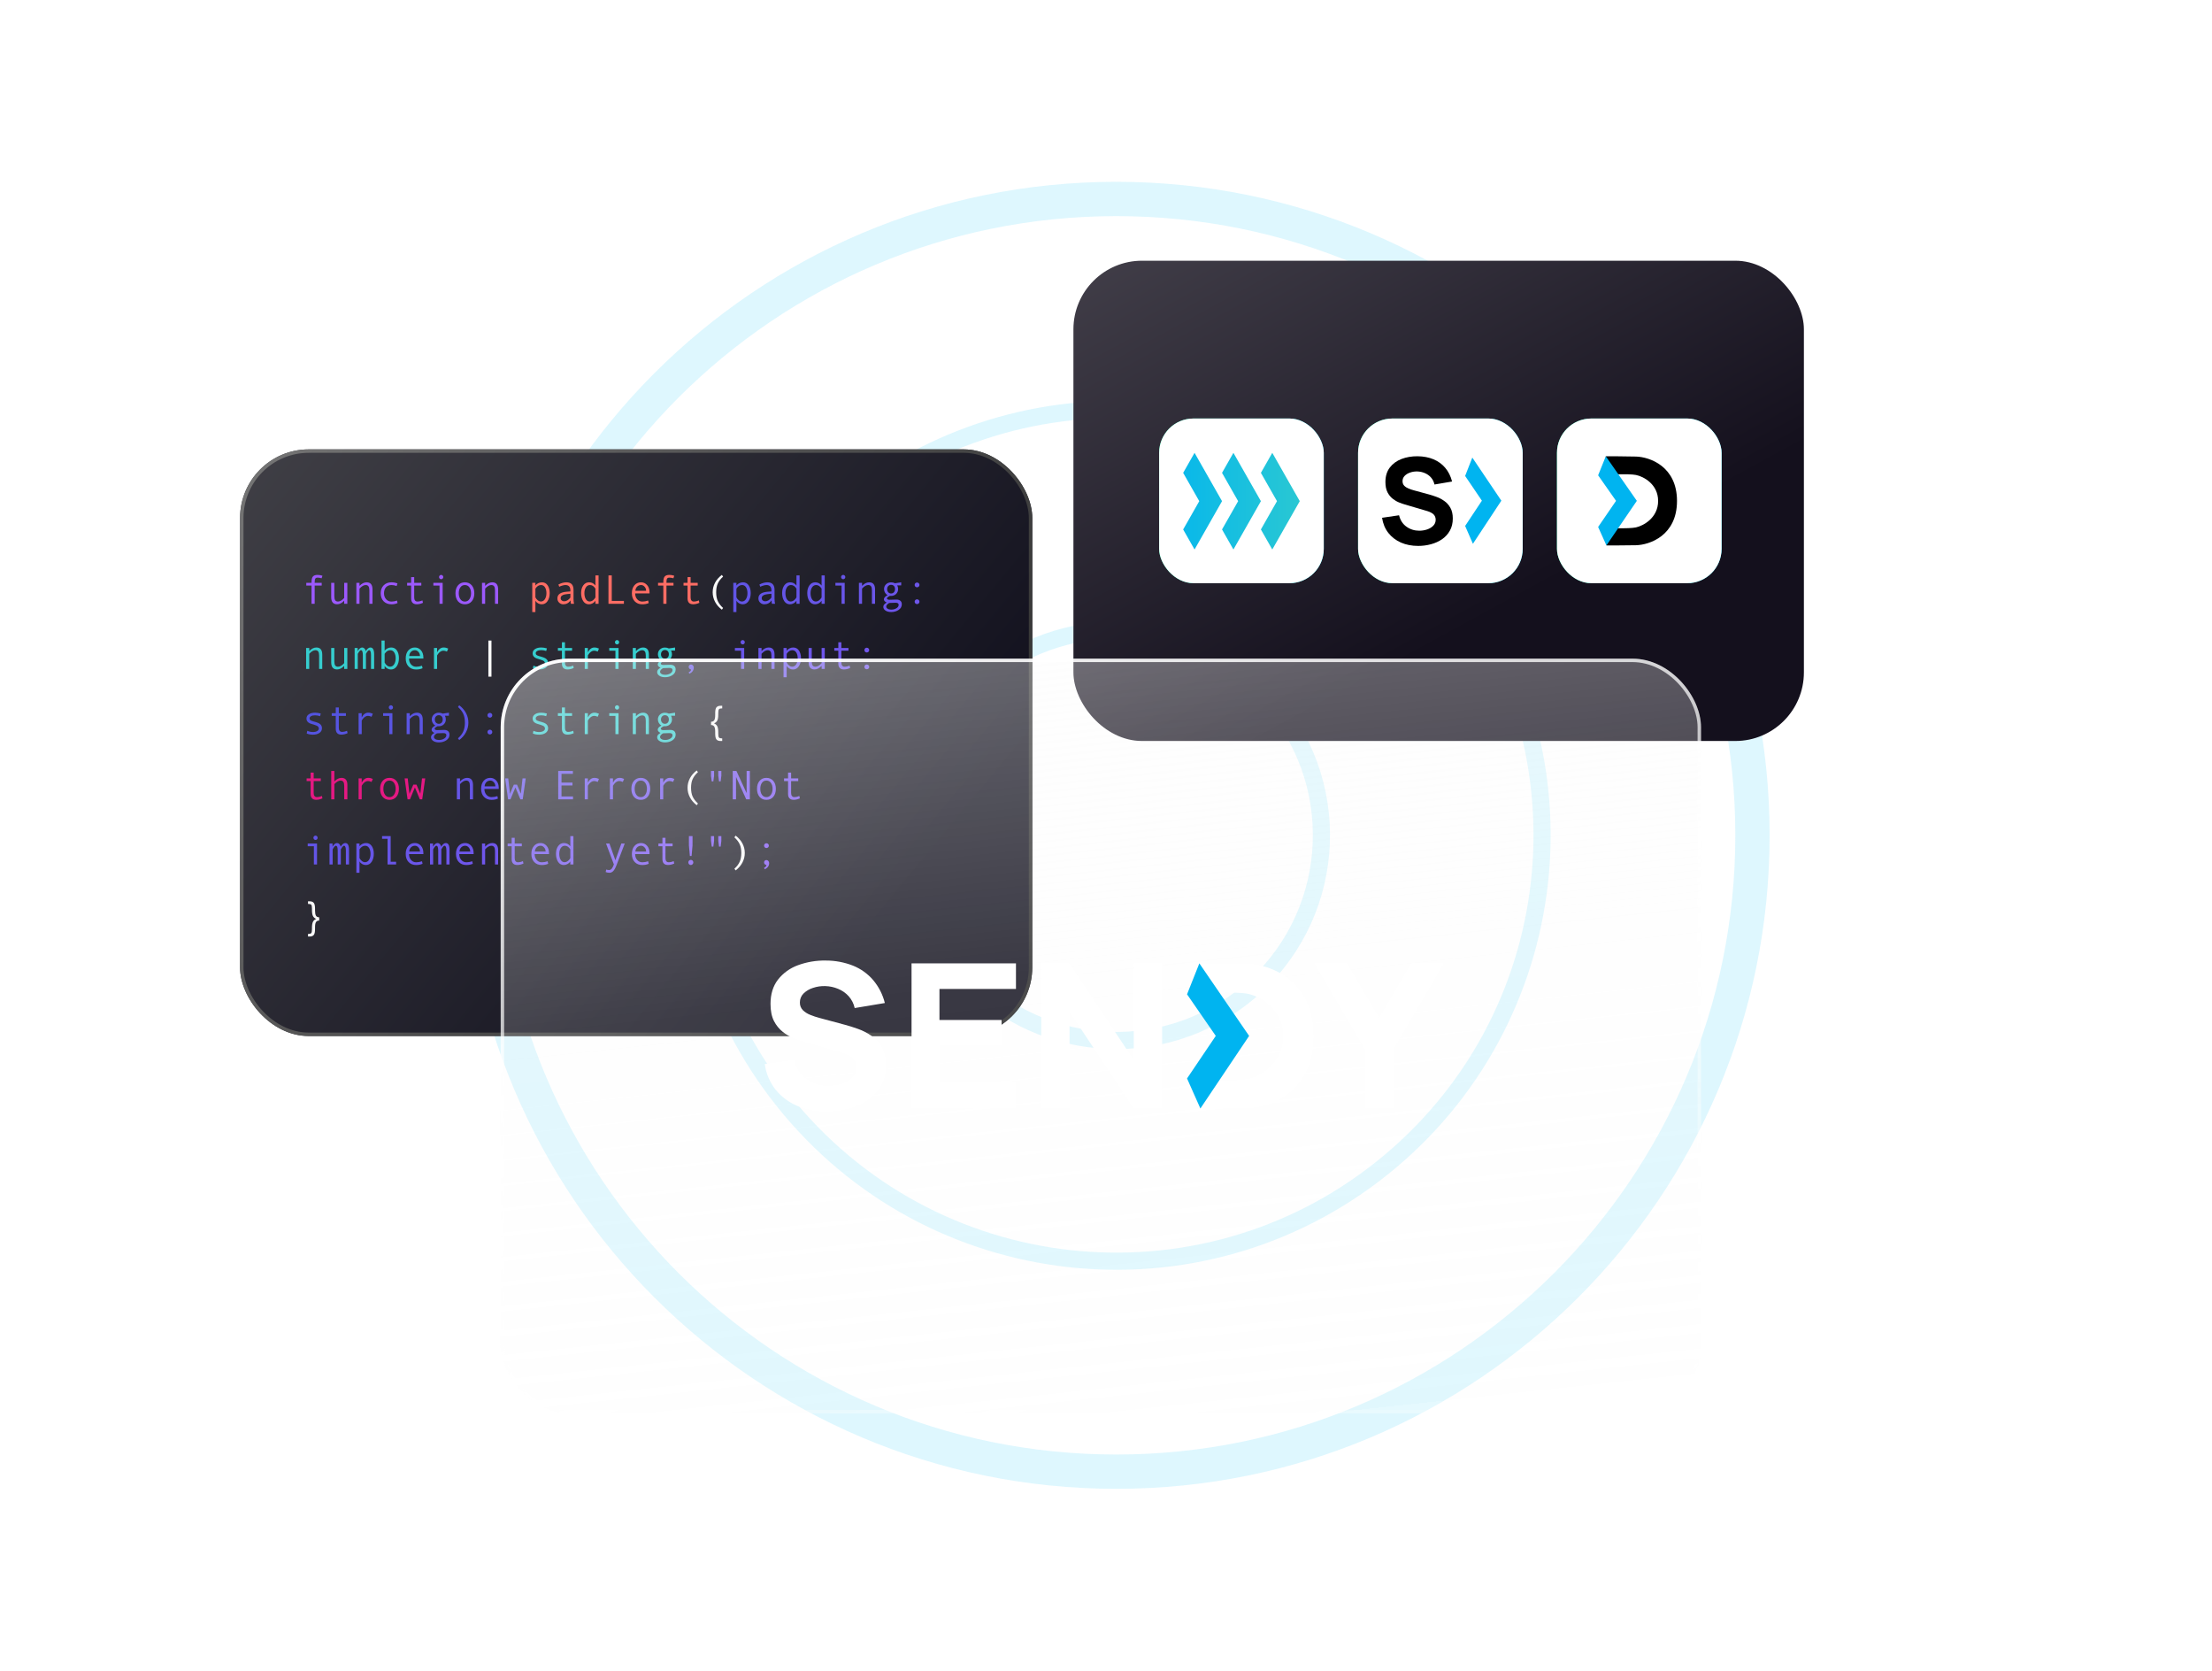 <svg width="645" height="487" viewBox="0 0 645 487" fill="none" xmlns="http://www.w3.org/2000/svg">
<path opacity="0.3" fill-rule="evenodd" clip-rule="evenodd" d="M325.504 424C425.191 424 506.004 343.187 506.004 243.5C506.004 143.813 425.191 63 325.504 63C225.817 63 145.004 143.813 145.004 243.5C145.004 343.187 225.817 424 325.504 424ZM325.504 434C430.714 434 516.004 348.71 516.004 243.5C516.004 138.29 430.714 53 325.504 53C220.294 53 135.004 138.29 135.004 243.5C135.004 348.71 220.294 434 325.504 434Z" fill="#92E2FB"/>
<path opacity="0.3" fill-rule="evenodd" clip-rule="evenodd" d="M247.312 150.313C195.846 193.498 189.133 270.228 232.318 321.693C275.503 373.159 352.233 379.872 403.698 336.687C455.164 293.502 461.877 216.773 418.692 165.307C375.507 113.841 298.778 107.128 247.312 150.313ZM244.098 146.483C190.517 191.443 183.528 271.326 228.488 324.907C273.448 378.489 353.331 385.477 406.912 340.517C460.494 295.558 467.482 215.674 422.523 162.093C377.563 108.512 297.679 101.523 244.098 146.483Z" fill="#92E2FB"/>
<path opacity="0.3" fill-rule="evenodd" clip-rule="evenodd" d="M288.663 199.593C264.414 219.941 261.251 256.093 281.598 280.342C301.945 304.591 338.097 307.753 362.346 287.406C386.595 267.059 389.758 230.907 369.411 206.658C349.064 182.409 312.911 179.246 288.663 199.593ZM285.449 195.763C259.084 217.885 255.646 257.191 277.768 283.556C299.89 309.92 339.196 313.359 365.56 291.236C391.924 269.114 395.363 229.808 373.241 203.444C351.119 177.08 311.813 173.641 285.449 195.763Z" fill="#92E2FB"/>
<g filter="url(#filter0_b_1148_6317)">
<rect x="70" y="131" width="231" height="171" rx="20" fill="url(#paint0_linear_1148_6317)"/>
<rect x="70.5" y="131.5" width="230" height="170" rx="19.5" stroke="url(#paint1_linear_1148_6317)"/>
</g>
<path d="M94.023 167.826L93.783 168.57C93.35 168.445 92.961 168.383 92.617 168.383C92.289 168.383 92.062 168.477 91.938 168.664C91.816 168.848 91.756 169.221 91.756 169.783V169.895H93.807V170.686H91.756V176H90.842V170.686H89.307V169.895H90.842V169.689C90.842 168.912 90.975 168.367 91.24 168.055C91.506 167.742 91.965 167.586 92.617 167.586C93.039 167.586 93.508 167.666 94.023 167.826ZM101.28 176H100.366V175.098C99.71 175.797 99.018 176.146 98.292 176.146C97.147 176.146 96.575 175.453 96.575 174.066V169.895H97.489V173.803C97.489 174.322 97.571 174.711 97.735 174.969C97.899 175.223 98.177 175.35 98.567 175.35C99.126 175.35 99.725 175.002 100.366 174.307V169.895H101.28V176ZM108.619 176H107.705V172.086C107.705 171.543 107.617 171.15 107.441 170.908C107.269 170.662 106.998 170.539 106.627 170.539C106.068 170.539 105.469 170.887 104.828 171.582V176H103.914V169.895H104.828V170.791C105.484 170.096 106.176 169.748 106.902 169.748C108.047 169.748 108.619 170.439 108.619 171.822V176ZM115.923 175.795C115.391 176.037 114.807 176.158 114.171 176.158C113.21 176.158 112.442 175.867 111.868 175.285C111.298 174.699 111.012 173.922 111.012 172.953C111.012 171.984 111.299 171.209 111.874 170.627C112.452 170.041 113.21 169.748 114.147 169.748C114.76 169.748 115.344 169.855 115.899 170.07L115.659 170.826C115.104 170.635 114.604 170.539 114.159 170.539C113.487 170.539 112.954 170.756 112.559 171.189C112.169 171.623 111.973 172.211 111.973 172.953C111.973 173.633 112.176 174.205 112.583 174.67C112.989 175.131 113.518 175.361 114.171 175.361C114.686 175.361 115.217 175.262 115.764 175.062L115.923 175.795ZM123.332 175.725C122.718 176.006 122.115 176.146 121.521 176.146C120.431 176.146 119.886 175.57 119.886 174.418V170.686H118.714V169.895H119.886V168.225H120.777V169.895H122.851V170.686H120.777V174.178C120.777 174.549 120.859 174.838 121.023 175.045C121.187 175.248 121.41 175.35 121.691 175.35C122.191 175.35 122.685 175.238 123.173 175.016L123.332 175.725ZM128.631 167.586C128.803 167.586 128.95 167.648 129.071 167.773C129.192 167.895 129.252 168.041 129.252 168.213C129.252 168.393 129.192 168.543 129.071 168.664C128.954 168.785 128.807 168.846 128.631 168.846C128.471 168.846 128.329 168.783 128.204 168.658C128.082 168.529 128.022 168.381 128.022 168.213C128.022 168.045 128.082 167.898 128.204 167.773C128.329 167.648 128.471 167.586 128.631 167.586ZM129.077 176H128.162V170.686H126.364V169.895H129.077V176ZM135.56 169.748C136.4 169.748 137.068 170.041 137.564 170.627C138.06 171.213 138.308 171.984 138.308 172.941C138.308 173.906 138.06 174.684 137.564 175.273C137.068 175.863 136.4 176.158 135.56 176.158C134.716 176.158 134.046 175.865 133.55 175.279C133.058 174.689 132.812 173.91 132.812 172.941C132.812 171.98 133.06 171.209 133.556 170.627C134.052 170.041 134.72 169.748 135.56 169.748ZM135.56 175.361C136.115 175.361 136.552 175.127 136.872 174.658C137.193 174.189 137.353 173.621 137.353 172.953C137.353 172.25 137.195 171.672 136.878 171.219C136.562 170.766 136.122 170.539 135.56 170.539C134.993 170.539 134.554 170.764 134.241 171.213C133.929 171.658 133.773 172.238 133.773 172.953C133.773 173.633 133.931 174.205 134.247 174.67C134.564 175.131 135.001 175.361 135.56 175.361ZM145.254 176H144.34V172.086C144.34 171.543 144.252 171.15 144.076 170.908C143.904 170.662 143.633 170.539 143.262 170.539C142.703 170.539 142.104 170.887 141.463 171.582V176H140.549V169.895H141.463V170.791C142.119 170.096 142.811 169.748 143.537 169.748C144.682 169.748 145.254 170.439 145.254 171.822V176Z" fill="#9C59FD"/>
<path d="M214.733 170.686C214.936 170.404 215.21 170.178 215.554 170.006C215.901 169.834 216.267 169.748 216.649 169.748C217.353 169.748 217.903 170.039 218.302 170.621C218.704 171.199 218.905 171.953 218.905 172.883C218.905 173.82 218.694 174.602 218.272 175.227C217.854 175.848 217.29 176.158 216.579 176.158C216.2 176.158 215.845 176.064 215.513 175.877C215.185 175.686 214.925 175.434 214.733 175.121V178.414H213.819V169.895H214.733V170.686ZM214.733 171.594V174.131C214.905 174.475 215.138 174.762 215.431 174.992C215.724 175.223 216.026 175.338 216.339 175.338C216.831 175.338 217.222 175.107 217.511 174.646C217.804 174.186 217.95 173.613 217.95 172.93C217.95 172.227 217.811 171.652 217.534 171.207C217.257 170.762 216.87 170.539 216.374 170.539C215.729 170.539 215.183 170.891 214.733 171.594ZM226.004 176H225.096C225.021 175.754 224.984 175.426 224.984 175.016C224.465 175.777 223.758 176.158 222.863 176.158C222.41 176.158 222.01 175.998 221.662 175.678C221.318 175.354 221.146 174.938 221.146 174.43C221.146 174.129 221.207 173.863 221.328 173.633C221.449 173.402 221.627 173.209 221.861 173.053C222.096 172.893 222.381 172.768 222.717 172.678C223.053 172.584 223.451 172.52 223.912 172.484L224.937 172.402V172.109C224.937 171.062 224.449 170.539 223.473 170.539C223.242 170.539 222.949 170.59 222.594 170.691C222.242 170.789 221.939 170.906 221.685 171.043L221.445 170.387C222.277 169.961 223.051 169.748 223.765 169.748C225.156 169.748 225.851 170.484 225.851 171.957V174.582C225.851 175.113 225.902 175.586 226.004 176ZM224.937 174.189V173.082C224.113 173.156 223.547 173.227 223.238 173.293C222.933 173.355 222.668 173.475 222.441 173.65C222.219 173.826 222.107 174.064 222.107 174.365C222.107 174.639 222.203 174.859 222.394 175.027C222.586 175.195 222.83 175.279 223.127 175.279C223.451 175.279 223.773 175.184 224.094 174.992C224.414 174.797 224.695 174.529 224.937 174.189ZM233.155 176H232.241V175.121C232.053 175.422 231.784 175.67 231.432 175.865C231.085 176.061 230.717 176.158 230.331 176.158C229.632 176.158 229.079 175.848 228.673 175.227C228.266 174.602 228.063 173.811 228.063 172.854C228.063 171.959 228.274 171.219 228.696 170.633C229.122 170.043 229.684 169.748 230.384 169.748C231.153 169.748 231.772 170.061 232.241 170.686V167.732H233.155V176ZM232.241 174.131V171.594C231.803 170.891 231.276 170.539 230.659 170.539C230.155 170.539 229.757 170.764 229.464 171.213C229.171 171.658 229.024 172.223 229.024 172.906C229.024 173.609 229.161 174.191 229.434 174.652C229.712 175.109 230.091 175.338 230.571 175.338C230.801 175.338 231.034 175.275 231.268 175.15C231.503 175.025 231.723 174.838 231.93 174.588C232.137 174.338 232.241 174.186 232.241 174.131ZM240.482 176H239.568V175.121C239.38 175.422 239.111 175.67 238.759 175.865C238.412 176.061 238.045 176.158 237.658 176.158C236.959 176.158 236.406 175.848 236 175.227C235.593 174.602 235.39 173.811 235.39 172.854C235.39 171.959 235.601 171.219 236.023 170.633C236.449 170.043 237.011 169.748 237.711 169.748C238.48 169.748 239.099 170.061 239.568 170.686V167.732H240.482V176ZM239.568 174.131V171.594C239.13 170.891 238.603 170.539 237.986 170.539C237.482 170.539 237.084 170.764 236.791 171.213C236.498 171.658 236.351 172.223 236.351 172.906C236.351 173.609 236.488 174.191 236.761 174.652C237.039 175.109 237.418 175.338 237.898 175.338C238.129 175.338 238.361 175.275 238.595 175.15C238.83 175.025 239.05 174.838 239.257 174.588C239.464 174.338 239.568 174.186 239.568 174.131ZM245.864 167.586C246.036 167.586 246.182 167.648 246.303 167.773C246.424 167.895 246.485 168.041 246.485 168.213C246.485 168.393 246.424 168.543 246.303 168.664C246.186 168.785 246.04 168.846 245.864 168.846C245.704 168.846 245.561 168.783 245.436 168.658C245.315 168.529 245.254 168.381 245.254 168.213C245.254 168.045 245.315 167.898 245.436 167.773C245.561 167.648 245.704 167.586 245.864 167.586ZM246.309 176H245.395V170.686H243.596V169.895H246.309V176ZM255.16 176H254.245V172.086C254.245 171.543 254.158 171.15 253.982 170.908C253.81 170.662 253.538 170.539 253.167 170.539C252.609 170.539 252.009 170.887 251.369 171.582V176H250.454V169.895H251.369V170.791C252.025 170.096 252.716 169.748 253.443 169.748C254.587 169.748 255.16 170.439 255.16 171.822V176ZM259.475 173.697C258.905 173.975 258.619 174.219 258.619 174.43C258.619 174.543 258.684 174.639 258.813 174.717C258.946 174.795 259.125 174.834 259.352 174.834L261.408 174.775C261.897 174.775 262.276 174.895 262.545 175.133C262.819 175.371 262.955 175.709 262.955 176.146C262.955 176.838 262.647 177.389 262.03 177.799C261.412 178.209 260.692 178.414 259.867 178.414C259.192 178.414 258.639 178.271 258.209 177.986C257.78 177.705 257.565 177.34 257.565 176.891C257.565 176.402 257.897 175.99 258.561 175.654C258.01 175.396 257.735 175.08 257.735 174.705C257.735 174.275 258.09 173.875 258.801 173.504C258.473 173.305 258.221 173.047 258.045 172.73C257.869 172.414 257.781 172.08 257.781 171.729C257.781 171.154 257.977 170.684 258.367 170.316C258.758 169.945 259.246 169.76 259.832 169.76C260.254 169.76 260.635 169.848 260.975 170.023L262.785 169.748V170.639H261.619C261.795 170.947 261.883 171.311 261.883 171.729C261.883 172.283 261.69 172.752 261.303 173.135C260.916 173.518 260.426 173.709 259.832 173.709C259.707 173.709 259.588 173.705 259.475 173.697ZM259.832 173C260.168 173 260.442 172.885 260.653 172.654C260.867 172.42 260.975 172.115 260.975 171.74C260.975 171.346 260.871 171.037 260.664 170.814C260.457 170.592 260.18 170.48 259.832 170.48C259.508 170.48 259.235 170.598 259.012 170.832C258.793 171.062 258.684 171.365 258.684 171.74C258.684 172.107 258.793 172.41 259.012 172.648C259.235 172.883 259.508 173 259.832 173ZM259.867 177.705C260.469 177.705 260.981 177.57 261.403 177.301C261.828 177.035 262.041 176.705 262.041 176.311C262.041 175.904 261.74 175.701 261.139 175.701C260.94 175.701 260.596 175.713 260.108 175.736C259.799 175.752 259.557 175.76 259.381 175.76C259.295 175.76 259.16 175.83 258.977 175.971C258.797 176.111 258.658 176.252 258.561 176.393C258.467 176.537 258.42 176.686 258.42 176.838C258.42 177.076 258.553 177.279 258.819 177.447C259.084 177.619 259.434 177.705 259.867 177.705ZM267.4 169.807C267.599 169.807 267.767 169.875 267.903 170.012C268.04 170.145 268.109 170.309 268.109 170.504C268.109 170.699 268.04 170.865 267.903 171.002C267.767 171.135 267.599 171.201 267.4 171.201C267.204 171.201 267.038 171.135 266.901 171.002C266.769 170.865 266.702 170.699 266.702 170.504C266.702 170.309 266.769 170.145 266.901 170.012C267.038 169.875 267.204 169.807 267.4 169.807ZM267.4 174.705C267.599 174.705 267.767 174.771 267.903 174.904C268.04 175.037 268.109 175.203 268.109 175.402C268.109 175.598 268.04 175.762 267.903 175.895C267.767 176.027 267.599 176.094 267.4 176.094C267.204 176.094 267.038 176.027 266.901 175.895C266.769 175.762 266.702 175.598 266.702 175.402C266.702 175.203 266.769 175.037 266.901 174.904C267.038 174.771 267.204 174.705 267.4 174.705ZM201.515 195.158C201.312 195.135 201.144 195.051 201.011 194.906C200.878 194.762 200.812 194.598 200.812 194.414C200.812 194.215 200.876 194.047 201.005 193.91C201.134 193.773 201.296 193.705 201.491 193.705C201.71 193.705 201.9 193.795 202.06 193.975C202.22 194.15 202.3 194.363 202.3 194.613C202.3 195.379 201.874 195.977 201.023 196.406L200.8 195.984C201.277 195.75 201.515 195.475 201.515 195.158ZM216.556 186.586C216.728 186.586 216.874 186.648 216.995 186.773C217.116 186.895 217.177 187.041 217.177 187.213C217.177 187.393 217.116 187.543 216.995 187.664C216.878 187.785 216.731 187.846 216.556 187.846C216.395 187.846 216.253 187.783 216.128 187.658C216.007 187.529 215.946 187.381 215.946 187.213C215.946 187.045 216.007 186.898 216.128 186.773C216.253 186.648 216.395 186.586 216.556 186.586ZM217.001 195H216.087V189.686H214.288V188.895H217.001V195ZM225.851 195H224.937V191.086C224.937 190.543 224.849 190.15 224.674 189.908C224.502 189.662 224.23 189.539 223.859 189.539C223.301 189.539 222.701 189.887 222.06 190.582V195H221.146V188.895H222.06V189.791C222.717 189.096 223.408 188.748 224.135 188.748C225.279 188.748 225.851 189.439 225.851 190.822V195ZM229.387 189.686C229.591 189.404 229.864 189.178 230.208 189.006C230.555 188.834 230.921 188.748 231.303 188.748C232.007 188.748 232.557 189.039 232.956 189.621C233.358 190.199 233.559 190.953 233.559 191.883C233.559 192.82 233.348 193.602 232.926 194.227C232.509 194.848 231.944 195.158 231.233 195.158C230.854 195.158 230.499 195.064 230.167 194.877C229.839 194.686 229.579 194.434 229.387 194.121V197.414H228.473V188.895H229.387V189.686ZM229.387 190.594V193.131C229.559 193.475 229.792 193.762 230.085 193.992C230.378 194.223 230.68 194.338 230.993 194.338C231.485 194.338 231.876 194.107 232.165 193.646C232.458 193.186 232.604 192.613 232.604 191.93C232.604 191.227 232.466 190.652 232.188 190.207C231.911 189.762 231.524 189.539 231.028 189.539C230.384 189.539 229.837 189.891 229.387 190.594ZM240.494 195H239.58V194.098C238.923 194.797 238.232 195.146 237.505 195.146C236.361 195.146 235.789 194.453 235.789 193.066V188.895H236.703V192.803C236.703 193.322 236.785 193.711 236.949 193.969C237.113 194.223 237.39 194.35 237.781 194.35C238.339 194.35 238.939 194.002 239.58 193.307V188.895H240.494V195ZM247.891 194.725C247.278 195.006 246.674 195.146 246.081 195.146C244.991 195.146 244.446 194.57 244.446 193.418V189.686H243.274V188.895H244.446V187.225H245.336V188.895H247.411V189.686H245.336V193.178C245.336 193.549 245.418 193.838 245.583 194.045C245.747 194.248 245.969 194.35 246.25 194.35C246.75 194.35 247.245 194.238 247.733 194.016L247.891 194.725ZM252.745 188.807C252.945 188.807 253.113 188.875 253.249 189.012C253.386 189.145 253.454 189.309 253.454 189.504C253.454 189.699 253.386 189.865 253.249 190.002C253.113 190.135 252.945 190.201 252.745 190.201C252.55 190.201 252.384 190.135 252.247 190.002C252.115 189.865 252.048 189.699 252.048 189.504C252.048 189.309 252.115 189.145 252.247 189.012C252.384 188.875 252.55 188.807 252.745 188.807ZM252.745 193.705C252.945 193.705 253.113 193.771 253.249 193.904C253.386 194.037 253.454 194.203 253.454 194.402C253.454 194.598 253.386 194.762 253.249 194.895C253.113 195.027 252.945 195.094 252.745 195.094C252.55 195.094 252.384 195.027 252.247 194.895C252.115 194.762 252.048 194.598 252.048 194.402C252.048 194.203 252.115 194.037 252.247 193.904C252.384 193.771 252.55 193.705 252.745 193.705ZM93.326 208.768C92.814 208.6 92.332 208.516 91.879 208.516C91.383 208.516 90.99 208.6 90.701 208.768C90.412 208.932 90.268 209.152 90.268 209.43C90.268 209.605 90.334 209.76 90.467 209.893C90.6 210.021 90.865 210.143 91.264 210.256L92.137 210.508C92.539 210.621 92.867 210.758 93.121 210.918C93.375 211.074 93.564 211.266 93.689 211.492C93.818 211.715 93.883 211.975 93.883 212.271C93.883 212.854 93.639 213.314 93.15 213.654C92.662 213.99 92.041 214.158 91.287 214.158C90.537 214.158 89.918 214.045 89.43 213.818L89.606 213.027C90.117 213.27 90.666 213.391 91.252 213.391C91.76 213.391 92.172 213.297 92.488 213.109C92.809 212.918 92.969 212.666 92.969 212.354C92.969 212.143 92.889 211.955 92.728 211.791C92.572 211.623 92.201 211.449 91.615 211.27C91.143 211.125 90.795 211.018 90.572 210.947C90.35 210.873 90.143 210.766 89.951 210.625C89.76 210.484 89.613 210.316 89.512 210.121C89.414 209.926 89.365 209.707 89.365 209.465C89.365 208.938 89.596 208.52 90.057 208.211C90.518 207.902 91.129 207.748 91.891 207.748C92.383 207.748 92.93 207.832 93.531 208L93.326 208.768ZM101.35 213.725C100.737 214.006 100.134 214.146 99.54 214.146C98.45 214.146 97.905 213.57 97.905 212.418V208.686H96.733V207.895H97.905V206.225H98.796V207.895H100.87V208.686H98.796V212.178C98.796 212.549 98.878 212.838 99.042 213.045C99.206 213.248 99.429 213.35 99.71 213.35C100.21 213.35 100.704 213.238 101.192 213.016L101.35 213.725ZM108.713 208.059L108.344 208.938C107.941 208.762 107.594 208.674 107.301 208.674C107.031 208.674 106.767 208.752 106.51 208.908C106.252 209.061 106.013 209.281 105.795 209.57C105.58 209.855 105.472 210.016 105.472 210.051V214H104.564V207.895H105.472V209.131C105.961 208.209 106.594 207.748 107.371 207.748C107.832 207.748 108.279 207.852 108.713 208.059ZM113.977 205.586C114.149 205.586 114.296 205.648 114.417 205.773C114.538 205.895 114.598 206.041 114.598 206.213C114.598 206.393 114.538 206.543 114.417 206.664C114.299 206.785 114.153 206.846 113.977 206.846C113.817 206.846 113.674 206.783 113.549 206.658C113.428 206.529 113.368 206.381 113.368 206.213C113.368 206.045 113.428 205.898 113.549 205.773C113.674 205.648 113.817 205.586 113.977 205.586ZM114.423 214H113.508V208.686H111.71V207.895H114.423V214ZM123.273 214H122.359V210.086C122.359 209.543 122.271 209.15 122.095 208.908C121.923 208.662 121.652 208.539 121.281 208.539C120.722 208.539 120.123 208.887 119.482 209.582V214H118.568V207.895H119.482V208.791C120.138 208.096 120.83 207.748 121.556 207.748C122.701 207.748 123.273 208.439 123.273 209.822V214ZM127.588 211.697C127.018 211.975 126.733 212.219 126.733 212.43C126.733 212.543 126.797 212.639 126.926 212.717C127.059 212.795 127.239 212.834 127.465 212.834L129.522 212.775C130.01 212.775 130.389 212.895 130.659 213.133C130.932 213.371 131.069 213.709 131.069 214.146C131.069 214.838 130.76 215.389 130.143 215.799C129.526 216.209 128.805 216.414 127.981 216.414C127.305 216.414 126.752 216.271 126.323 215.986C125.893 215.705 125.678 215.34 125.678 214.891C125.678 214.402 126.01 213.99 126.674 213.654C126.123 213.396 125.848 213.08 125.848 212.705C125.848 212.275 126.204 211.875 126.914 211.504C126.586 211.305 126.334 211.047 126.159 210.73C125.983 210.414 125.895 210.08 125.895 209.729C125.895 209.154 126.09 208.684 126.481 208.316C126.871 207.945 127.36 207.76 127.946 207.76C128.368 207.76 128.748 207.848 129.088 208.023L130.899 207.748V208.639H129.733C129.909 208.947 129.996 209.311 129.996 209.729C129.996 210.283 129.803 210.752 129.416 211.135C129.03 211.518 128.539 211.709 127.946 211.709C127.821 211.709 127.702 211.705 127.588 211.697ZM127.946 211C128.282 211 128.555 210.885 128.766 210.654C128.981 210.42 129.088 210.115 129.088 209.74C129.088 209.346 128.985 209.037 128.778 208.814C128.571 208.592 128.293 208.48 127.946 208.48C127.621 208.48 127.348 208.598 127.125 208.832C126.907 209.062 126.797 209.365 126.797 209.74C126.797 210.107 126.907 210.41 127.125 210.648C127.348 210.883 127.621 211 127.946 211ZM127.981 215.705C128.582 215.705 129.094 215.57 129.516 215.301C129.942 215.035 130.155 214.705 130.155 214.311C130.155 213.904 129.854 213.701 129.252 213.701C129.053 213.701 128.709 213.713 128.221 213.736C127.912 213.752 127.67 213.76 127.495 213.76C127.409 213.76 127.274 213.83 127.09 213.971C126.911 214.111 126.772 214.252 126.674 214.393C126.58 214.537 126.534 214.686 126.534 214.838C126.534 215.076 126.666 215.279 126.932 215.447C127.198 215.619 127.547 215.705 127.981 215.705ZM133.908 205.586C134.783 206.246 135.447 207.012 135.9 207.883C136.353 208.75 136.579 209.674 136.579 210.654C136.579 211.627 136.351 212.551 135.894 213.426C135.441 214.301 134.779 215.068 133.908 215.729L133.544 215.225C134.259 214.592 134.773 213.92 135.085 213.209C135.402 212.494 135.56 211.639 135.56 210.643C135.56 209.615 135.398 208.756 135.074 208.064C134.749 207.373 134.24 206.715 133.544 206.09L133.908 205.586ZM142.84 207.807C143.039 207.807 143.207 207.875 143.344 208.012C143.481 208.145 143.549 208.309 143.549 208.504C143.549 208.699 143.481 208.865 143.344 209.002C143.207 209.135 143.039 209.201 142.84 209.201C142.645 209.201 142.479 209.135 142.342 209.002C142.209 208.865 142.143 208.699 142.143 208.504C142.143 208.309 142.209 208.145 142.342 208.012C142.479 207.875 142.645 207.807 142.84 207.807ZM142.84 212.705C143.039 212.705 143.207 212.771 143.344 212.904C143.481 213.037 143.549 213.203 143.549 213.402C143.549 213.598 143.481 213.762 143.344 213.895C143.207 214.027 143.039 214.094 142.84 214.094C142.645 214.094 142.479 214.027 142.342 213.895C142.209 213.762 142.143 213.598 142.143 213.402C142.143 213.203 142.209 213.037 142.342 212.904C142.479 212.771 142.645 212.705 142.84 212.705ZM137.927 233H137.013V229.086C137.013 228.543 136.925 228.15 136.749 227.908C136.577 227.662 136.306 227.539 135.935 227.539C135.376 227.539 134.777 227.887 134.136 228.582V233H133.222V226.895H134.136V227.791C134.792 227.096 135.484 226.748 136.21 226.748C137.355 226.748 137.927 227.439 137.927 228.822V233ZM145.436 229.977H141.246C141.246 230.668 141.445 231.238 141.844 231.688C142.246 232.137 142.738 232.361 143.32 232.361C143.875 232.361 144.447 232.262 145.037 232.062L145.195 232.795C144.656 233.037 144.028 233.158 143.309 233.158C142.403 233.158 141.672 232.867 141.117 232.285C140.563 231.703 140.285 230.918 140.285 229.93C140.285 228.961 140.533 228.189 141.029 227.615C141.529 227.037 142.174 226.748 142.963 226.748C143.666 226.748 144.254 227.016 144.727 227.551C145.199 228.086 145.436 228.799 145.436 229.689V229.977ZM144.44 229.232C144.44 228.756 144.291 228.355 143.994 228.031C143.697 227.703 143.365 227.539 142.998 227.539C142.526 227.539 142.133 227.695 141.82 228.008C141.512 228.32 141.34 228.729 141.305 229.232H144.44ZM153.302 226.895L152.423 233H151.726L150.29 229.543L148.849 233H148.151L147.29 226.895H148.198C148.522 229.746 148.69 231.242 148.702 231.383L149.821 228.729H150.759L151.872 231.365L152.364 226.895H153.302ZM167.089 233H162.77V224.732H167.054V225.57H163.731V228.131H166.925V228.969H163.731V232.162H167.089V233ZM174.656 227.059L174.287 227.938C173.884 227.762 173.537 227.674 173.244 227.674C172.974 227.674 172.711 227.752 172.453 227.908C172.195 228.061 171.957 228.281 171.738 228.57C171.523 228.855 171.416 229.016 171.416 229.051V233H170.507V226.895H171.416V228.131C171.904 227.209 172.537 226.748 173.314 226.748C173.775 226.748 174.222 226.852 174.656 227.059ZM181.983 227.059L181.614 227.938C181.211 227.762 180.864 227.674 180.571 227.674C180.301 227.674 180.038 227.752 179.78 227.908C179.522 228.061 179.284 228.281 179.065 228.57C178.85 228.855 178.743 229.016 178.743 229.051V233H177.835V226.895H178.743V228.131C179.231 227.209 179.864 226.748 180.641 226.748C181.102 226.748 181.549 226.852 181.983 227.059ZM186.849 226.748C187.689 226.748 188.357 227.041 188.853 227.627C189.349 228.213 189.597 228.984 189.597 229.941C189.597 230.906 189.349 231.684 188.853 232.273C188.357 232.863 187.689 233.158 186.849 233.158C186.005 233.158 185.335 232.865 184.839 232.279C184.347 231.689 184.101 230.91 184.101 229.941C184.101 228.98 184.349 228.209 184.845 227.627C185.341 227.041 186.009 226.748 186.849 226.748ZM186.849 232.361C187.404 232.361 187.841 232.127 188.162 231.658C188.482 231.189 188.642 230.621 188.642 229.953C188.642 229.25 188.484 228.672 188.167 228.219C187.851 227.766 187.412 227.539 186.849 227.539C186.283 227.539 185.843 227.764 185.531 228.213C185.218 228.658 185.062 229.238 185.062 229.953C185.062 230.633 185.22 231.205 185.537 231.67C185.853 232.131 186.29 232.361 186.849 232.361ZM196.637 227.059L196.268 227.938C195.866 227.762 195.518 227.674 195.225 227.674C194.955 227.674 194.692 227.752 194.434 227.908C194.176 228.061 193.938 228.281 193.719 228.57C193.504 228.855 193.397 229.016 193.397 229.051V233H192.489V226.895H193.397V228.131C193.885 227.209 194.518 226.748 195.295 226.748C195.756 226.748 196.203 226.852 196.637 227.059ZM210.342 226.139L210.131 227.779H209.662L209.445 226.139V224.732H210.342V226.139ZM208.221 226.139L208.004 227.779H207.535L207.318 226.139V224.732H208.221V226.139ZM218.653 233H217.587L214.622 226.473V233H213.661V224.732H214.733L217.71 231.201V224.732H218.653V233ZM223.484 226.748C224.324 226.748 224.992 227.041 225.488 227.627C225.984 228.213 226.232 228.984 226.232 229.941C226.232 230.906 225.984 231.684 225.488 232.273C224.992 232.863 224.324 233.158 223.484 233.158C222.64 233.158 221.971 232.865 221.474 232.279C220.982 231.689 220.736 230.91 220.736 229.941C220.736 228.98 220.984 228.209 221.48 227.627C221.976 227.041 222.644 226.748 223.484 226.748ZM223.484 232.361C224.039 232.361 224.476 232.127 224.797 231.658C225.117 231.189 225.277 230.621 225.277 229.953C225.277 229.25 225.119 228.672 224.803 228.219C224.486 227.766 224.047 227.539 223.484 227.539C222.918 227.539 222.478 227.764 222.166 228.213C221.853 228.658 221.697 229.238 221.697 229.953C221.697 230.633 221.855 231.205 222.172 231.67C222.488 232.131 222.926 232.361 223.484 232.361ZM233.237 232.725C232.624 233.006 232.02 233.146 231.426 233.146C230.337 233.146 229.792 232.57 229.792 231.418V227.686H228.62V226.895H229.792V225.225H230.682V226.895H232.757V227.686H230.682V231.178C230.682 231.549 230.764 231.838 230.928 232.045C231.092 232.248 231.315 232.35 231.596 232.35C232.096 232.35 232.591 232.238 233.079 232.016L233.237 232.725ZM91.996 243.586C92.168 243.586 92.314 243.648 92.436 243.773C92.557 243.895 92.617 244.041 92.617 244.213C92.617 244.393 92.557 244.543 92.436 244.664C92.318 244.785 92.172 244.846 91.996 244.846C91.836 244.846 91.693 244.783 91.568 244.658C91.447 244.529 91.387 244.381 91.387 244.213C91.387 244.045 91.447 243.898 91.568 243.773C91.693 243.648 91.836 243.586 91.996 243.586ZM92.441 252H91.527V246.686H89.728V245.895H92.441V252ZM101.772 252H100.858V247.992C100.858 247.023 100.679 246.539 100.319 246.539C100.136 246.539 99.933 246.707 99.71 247.043C99.491 247.375 99.382 247.559 99.382 247.594V252H98.474V247.992C98.474 247.023 98.292 246.539 97.929 246.539C97.749 246.539 97.548 246.707 97.325 247.043C97.106 247.375 96.997 247.559 96.997 247.594V252H96.083V245.895H96.962V246.814C97.134 246.49 97.337 246.232 97.571 246.041C97.809 245.846 98.046 245.748 98.28 245.748C98.526 245.748 98.747 245.846 98.942 246.041C99.138 246.232 99.272 246.49 99.347 246.814C99.518 246.49 99.724 246.232 99.962 246.041C100.2 245.846 100.434 245.748 100.665 245.748C101.403 245.748 101.772 246.408 101.772 247.729V252ZM104.828 246.686C105.031 246.404 105.304 246.178 105.648 246.006C105.996 245.834 106.361 245.748 106.744 245.748C107.447 245.748 107.998 246.039 108.396 246.621C108.799 247.199 109 247.953 109 248.883C109 249.82 108.789 250.602 108.367 251.227C107.949 251.848 107.385 252.158 106.674 252.158C106.295 252.158 105.939 252.064 105.607 251.877C105.279 251.686 105.019 251.434 104.828 251.121V254.414H103.914V245.895H104.828V246.686ZM104.828 247.594V250.131C105 250.475 105.232 250.762 105.525 250.992C105.818 251.223 106.121 251.338 106.433 251.338C106.926 251.338 107.316 251.107 107.605 250.646C107.898 250.186 108.045 249.613 108.045 248.93C108.045 248.227 107.906 247.652 107.629 247.207C107.351 246.762 106.965 246.539 106.469 246.539C105.824 246.539 105.277 246.891 104.828 247.594ZM115.501 252H113.005V244.523H111.411V243.732H113.919V251.209H115.501V252ZM123.455 248.977H119.265C119.265 249.668 119.464 250.238 119.863 250.688C120.265 251.137 120.757 251.361 121.339 251.361C121.894 251.361 122.466 251.262 123.056 251.062L123.214 251.795C122.675 252.037 122.046 252.158 121.328 252.158C120.421 252.158 119.691 251.867 119.136 251.285C118.582 250.703 118.304 249.918 118.304 248.93C118.304 247.961 118.552 247.189 119.048 246.615C119.548 246.037 120.193 245.748 120.982 245.748C121.685 245.748 122.273 246.016 122.746 246.551C123.218 247.086 123.455 247.799 123.455 248.689V248.977ZM122.459 248.232C122.459 247.756 122.31 247.355 122.013 247.031C121.716 246.703 121.384 246.539 121.017 246.539C120.544 246.539 120.152 246.695 119.839 247.008C119.531 247.32 119.359 247.729 119.324 248.232H122.459ZM131.08 252H130.166V247.992C130.166 247.023 129.987 246.539 129.627 246.539C129.444 246.539 129.241 246.707 129.018 247.043C128.799 247.375 128.69 247.559 128.69 247.594V252H127.782V247.992C127.782 247.023 127.6 246.539 127.237 246.539C127.057 246.539 126.856 246.707 126.633 247.043C126.414 247.375 126.305 247.559 126.305 247.594V252H125.391V245.895H126.27V246.814C126.442 246.49 126.645 246.232 126.879 246.041C127.118 245.846 127.354 245.748 127.588 245.748C127.834 245.748 128.055 245.846 128.25 246.041C128.446 246.232 128.58 246.49 128.655 246.814C128.827 246.49 129.032 246.232 129.27 246.041C129.508 245.846 129.743 245.748 129.973 245.748C130.711 245.748 131.08 246.408 131.08 247.729V252ZM138.109 248.977H133.919C133.919 249.668 134.118 250.238 134.517 250.688C134.919 251.137 135.411 251.361 135.993 251.361C136.548 251.361 137.12 251.262 137.71 251.062L137.868 251.795C137.329 252.037 136.7 252.158 135.982 252.158C135.075 252.158 134.345 251.867 133.79 251.285C133.236 250.703 132.958 249.918 132.958 248.93C132.958 247.961 133.206 247.189 133.702 246.615C134.202 246.037 134.847 245.748 135.636 245.748C136.339 245.748 136.927 246.016 137.4 246.551C137.872 247.086 138.109 247.799 138.109 248.689V248.977ZM137.113 248.232C137.113 247.756 136.964 247.355 136.667 247.031C136.37 246.703 136.038 246.539 135.671 246.539C135.199 246.539 134.806 246.695 134.493 247.008C134.185 247.32 134.013 247.729 133.978 248.232H137.113ZM145.254 252H144.34V248.086C144.34 247.543 144.252 247.15 144.076 246.908C143.904 246.662 143.633 246.539 143.262 246.539C142.703 246.539 142.104 246.887 141.463 247.582V252H140.549V245.895H141.463V246.791C142.119 246.096 142.811 245.748 143.537 245.748C144.682 245.748 145.254 246.439 145.254 247.822V252ZM152.64 251.725C152.026 252.006 151.423 252.146 150.829 252.146C149.739 252.146 149.194 251.57 149.194 250.418V246.686H148.022V245.895H149.194V244.225H150.085V245.895H152.159V246.686H150.085V250.178C150.085 250.549 150.167 250.838 150.331 251.045C150.495 251.248 150.718 251.35 150.999 251.35C151.499 251.35 151.993 251.238 152.481 251.016L152.64 251.725ZM160.09 248.977H155.9C155.9 249.668 156.1 250.238 156.498 250.688C156.9 251.137 157.393 251.361 157.975 251.361C158.529 251.361 159.101 251.262 159.691 251.062L159.85 251.795C159.31 252.037 158.682 252.158 157.963 252.158C157.057 252.158 156.326 251.867 155.771 251.285C155.217 250.703 154.939 249.918 154.939 248.93C154.939 247.961 155.187 247.189 155.684 246.615C156.184 246.037 156.828 245.748 157.617 245.748C158.32 245.748 158.908 246.016 159.381 246.551C159.853 247.086 160.09 247.799 160.09 248.689V248.977ZM159.094 248.232C159.094 247.756 158.945 247.355 158.648 247.031C158.351 246.703 158.019 246.539 157.652 246.539C157.18 246.539 156.787 246.695 156.475 247.008C156.166 247.32 155.994 247.729 155.959 248.232H159.094ZM167.212 252H166.298V251.121C166.11 251.422 165.841 251.67 165.489 251.865C165.141 252.061 164.774 252.158 164.387 252.158C163.688 252.158 163.136 251.848 162.729 251.227C162.323 250.602 162.12 249.811 162.12 248.854C162.12 247.959 162.331 247.219 162.753 246.633C163.179 246.043 163.741 245.748 164.44 245.748C165.21 245.748 165.829 246.061 166.298 246.686V243.732H167.212V252ZM166.298 250.131V247.594C165.86 246.891 165.333 246.539 164.716 246.539C164.212 246.539 163.813 246.764 163.52 247.213C163.227 247.658 163.081 248.223 163.081 248.906C163.081 249.609 163.218 250.191 163.491 250.652C163.768 251.109 164.147 251.338 164.628 251.338C164.858 251.338 165.091 251.275 165.325 251.15C165.559 251.025 165.78 250.838 165.987 250.588C166.194 250.338 166.298 250.186 166.298 250.131ZM182.165 245.895L179.85 252C179.514 252.898 179.18 253.525 178.848 253.881C178.52 254.236 178.145 254.414 177.723 254.414C177.348 254.414 176.977 254.346 176.61 254.209L176.762 253.477C177.059 253.57 177.325 253.617 177.559 253.617C177.887 253.617 178.157 253.49 178.368 253.236C178.579 252.982 178.792 252.566 179.006 251.988L176.715 245.895H177.711L179.44 250.764L181.169 245.895H182.165ZM189.398 248.977H185.208C185.208 249.668 185.408 250.238 185.806 250.688C186.208 251.137 186.701 251.361 187.283 251.361C187.837 251.361 188.41 251.262 188.999 251.062L189.158 251.795C188.619 252.037 187.99 252.158 187.271 252.158C186.365 252.158 185.634 251.867 185.08 251.285C184.525 250.703 184.247 249.918 184.247 248.93C184.247 247.961 184.496 247.189 184.992 246.615C185.492 246.037 186.136 245.748 186.925 245.748C187.628 245.748 188.216 246.016 188.689 246.551C189.162 247.086 189.398 247.799 189.398 248.689V248.977ZM188.402 248.232C188.402 247.756 188.253 247.355 187.956 247.031C187.66 246.703 187.328 246.539 186.96 246.539C186.488 246.539 186.095 246.695 185.783 247.008C185.474 247.32 185.302 247.729 185.267 248.232H188.402ZM196.602 251.725C195.989 252.006 195.385 252.146 194.791 252.146C193.701 252.146 193.157 251.57 193.157 250.418V246.686H191.985V245.895H193.157V244.225H194.047V245.895H196.121V246.686H194.047V250.178C194.047 250.549 194.129 250.838 194.293 251.045C194.457 251.248 194.68 251.35 194.961 251.35C195.461 251.35 195.955 251.238 196.444 251.016L196.602 251.725ZM201.937 246.422L201.661 249.516H201.157L200.882 246.422V243.732H201.937V246.422ZM201.433 250.658C201.64 250.658 201.814 250.729 201.954 250.869C202.095 251.01 202.165 251.184 202.165 251.391C202.165 251.598 202.093 251.777 201.948 251.93C201.808 252.082 201.636 252.158 201.433 252.158C201.234 252.158 201.064 252.084 200.923 251.936C200.782 251.783 200.712 251.602 200.712 251.391C200.712 251.18 200.78 251.006 200.917 250.869C201.058 250.729 201.23 250.658 201.433 250.658ZM210.342 245.139L210.131 246.779H209.662L209.445 245.139V243.732H210.342V245.139ZM208.221 245.139L208.004 246.779H207.535L207.318 245.139V243.732H208.221V245.139ZM223.484 245.807C223.683 245.807 223.851 245.875 223.988 246.012C224.125 246.145 224.193 246.309 224.193 246.504C224.193 246.703 224.125 246.869 223.988 247.002C223.851 247.135 223.683 247.201 223.484 247.201C223.289 247.201 223.125 247.135 222.992 247.002C222.859 246.865 222.793 246.699 222.793 246.504C222.793 246.309 222.859 246.145 222.992 246.012C223.125 245.875 223.289 245.807 223.484 245.807ZM223.496 252.158C223.293 252.135 223.125 252.051 222.992 251.906C222.859 251.762 222.793 251.598 222.793 251.414C222.793 251.215 222.857 251.047 222.986 250.91C223.115 250.773 223.277 250.705 223.473 250.705C223.691 250.705 223.881 250.795 224.041 250.975C224.201 251.15 224.281 251.363 224.281 251.613C224.281 252.379 223.855 252.977 223.004 253.406L222.781 252.984C223.258 252.75 223.496 252.475 223.496 252.158Z" fill="url(#paint2_linear_1148_6317)"/>
<path d="M156.117 170.686C156.32 170.404 156.594 170.178 156.937 170.006C157.285 169.834 157.65 169.748 158.033 169.748C158.736 169.748 159.287 170.039 159.685 170.621C160.088 171.199 160.289 171.953 160.289 172.883C160.289 173.82 160.078 174.602 159.656 175.227C159.238 175.848 158.674 176.158 157.963 176.158C157.584 176.158 157.228 176.064 156.896 175.877C156.568 175.686 156.309 175.434 156.117 175.121V178.414H155.203V169.895H156.117V170.686ZM156.117 171.594V174.131C156.289 174.475 156.521 174.762 156.814 174.992C157.107 175.223 157.41 175.338 157.723 175.338C158.215 175.338 158.605 175.107 158.894 174.646C159.187 174.186 159.334 173.613 159.334 172.93C159.334 172.227 159.195 171.652 158.918 171.207C158.641 170.762 158.254 170.539 157.758 170.539C157.113 170.539 156.566 170.891 156.117 171.594ZM167.387 176H166.479C166.405 175.754 166.368 175.426 166.368 175.016C165.848 175.777 165.141 176.158 164.247 176.158C163.794 176.158 163.393 175.998 163.046 175.678C162.702 175.354 162.53 174.938 162.53 174.43C162.53 174.129 162.591 173.863 162.712 173.633C162.833 173.402 163.011 173.209 163.245 173.053C163.479 172.893 163.764 172.768 164.1 172.678C164.436 172.584 164.835 172.52 165.296 172.484L166.321 172.402V172.109C166.321 171.062 165.833 170.539 164.856 170.539C164.626 170.539 164.333 170.59 163.977 170.691C163.626 170.789 163.323 170.906 163.069 171.043L162.829 170.387C163.661 169.961 164.434 169.748 165.149 169.748C166.54 169.748 167.235 170.484 167.235 171.957V174.582C167.235 175.113 167.286 175.586 167.387 176ZM166.321 174.189V173.082C165.497 173.156 164.93 173.227 164.622 173.293C164.317 173.355 164.052 173.475 163.825 173.65C163.602 173.826 163.491 174.064 163.491 174.365C163.491 174.639 163.587 174.859 163.778 175.027C163.97 175.195 164.214 175.279 164.511 175.279C164.835 175.279 165.157 175.184 165.477 174.992C165.798 174.797 166.079 174.529 166.321 174.189ZM174.539 176H173.625V175.121C173.437 175.422 173.168 175.67 172.816 175.865C172.468 176.061 172.101 176.158 171.715 176.158C171.015 176.158 170.463 175.848 170.056 175.227C169.65 174.602 169.447 173.811 169.447 172.854C169.447 171.959 169.658 171.219 170.08 170.633C170.506 170.043 171.068 169.748 171.767 169.748C172.537 169.748 173.156 170.061 173.625 170.686V167.732H174.539V176ZM173.625 174.131V171.594C173.187 170.891 172.66 170.539 172.043 170.539C171.539 170.539 171.14 170.764 170.847 171.213C170.554 171.658 170.408 172.223 170.408 172.906C170.408 173.609 170.545 174.191 170.818 174.652C171.095 175.109 171.474 175.338 171.955 175.338C172.185 175.338 172.418 175.275 172.652 175.15C172.886 175.025 173.107 174.838 173.314 174.588C173.521 174.338 173.625 174.186 173.625 174.131ZM181.924 176H177.424V167.732H178.385V175.162H181.924V176ZM189.398 172.977H185.208C185.208 173.668 185.408 174.238 185.806 174.688C186.208 175.137 186.701 175.361 187.283 175.361C187.837 175.361 188.41 175.262 188.999 175.062L189.158 175.795C188.619 176.037 187.99 176.158 187.271 176.158C186.365 176.158 185.634 175.867 185.08 175.285C184.525 174.703 184.247 173.918 184.247 172.93C184.247 171.961 184.496 171.189 184.992 170.615C185.492 170.037 186.136 169.748 186.925 169.748C187.628 169.748 188.216 170.016 188.689 170.551C189.162 171.086 189.398 171.799 189.398 172.689V172.977ZM188.402 172.232C188.402 171.756 188.253 171.355 187.956 171.031C187.66 170.703 187.328 170.539 186.96 170.539C186.488 170.539 186.095 170.695 185.783 171.008C185.474 171.32 185.302 171.729 185.267 172.232H188.402ZM196.602 167.826L196.362 168.57C195.928 168.445 195.539 168.383 195.196 168.383C194.868 168.383 194.641 168.477 194.516 168.664C194.395 168.848 194.334 169.221 194.334 169.783V169.895H196.385V170.686H194.334V176H193.42V170.686H191.885V169.895H193.42V169.689C193.42 168.912 193.553 168.367 193.819 168.055C194.084 167.742 194.543 167.586 195.196 167.586C195.618 167.586 196.086 167.666 196.602 167.826ZM203.929 175.725C203.316 176.006 202.712 176.146 202.118 176.146C201.029 176.146 200.484 175.57 200.484 174.418V170.686H199.312V169.895H200.484V168.225H201.374V169.895H203.448V170.686H201.374V174.178C201.374 174.549 201.456 174.838 201.62 175.045C201.784 175.248 202.007 175.35 202.288 175.35C202.788 175.35 203.282 175.238 203.771 175.016L203.929 175.725Z" fill="#FE6D64"/>
<path d="M210.846 177.225L210.488 177.729C209.617 177.068 208.953 176.301 208.496 175.426C208.039 174.551 207.811 173.627 207.811 172.654C207.811 171.674 208.037 170.75 208.49 169.883C208.943 169.012 209.609 168.246 210.488 167.586L210.846 168.09C210.131 168.73 209.615 169.402 209.299 170.105C208.986 170.805 208.83 171.65 208.83 172.643C208.83 173.67 208.992 174.535 209.316 175.238C209.645 175.938 210.154 176.6 210.846 177.225ZM143.309 197.244H142.406V186.732H143.309V197.244ZM210.594 216.004H210.131C209.568 216.004 209.162 215.852 208.912 215.547C208.666 215.246 208.543 214.686 208.543 213.865V213.303C208.543 212.572 208.447 212.064 208.256 211.779C208.065 211.49 207.756 211.346 207.33 211.346V210.391C207.756 210.391 208.065 210.248 208.256 209.963C208.447 209.674 208.543 209.164 208.543 208.434V207.865C208.543 207.049 208.666 206.49 208.912 206.189C209.162 205.885 209.568 205.732 210.131 205.732H210.594V206.5H210.418C210.055 206.5 209.801 206.578 209.656 206.734C209.516 206.891 209.445 207.264 209.445 207.854V208.229C209.445 209.037 209.352 209.633 209.164 210.016C208.977 210.398 208.658 210.682 208.209 210.865C208.658 211.053 208.977 211.338 209.164 211.721C209.352 212.104 209.445 212.699 209.445 213.508V213.883C209.445 214.473 209.516 214.846 209.656 215.002C209.801 215.158 210.055 215.236 210.418 215.236H210.594V216.004ZM203.519 234.225L203.161 234.729C202.29 234.068 201.626 233.301 201.169 232.426C200.712 231.551 200.484 230.627 200.484 229.654C200.484 228.674 200.71 227.75 201.163 226.883C201.616 226.012 202.282 225.246 203.161 224.586L203.519 225.09C202.804 225.73 202.288 226.402 201.972 227.105C201.659 227.805 201.503 228.65 201.503 229.643C201.503 230.67 201.665 231.535 201.989 232.238C202.318 232.938 202.827 233.6 203.519 234.225ZM214.505 243.586C215.38 244.246 216.044 245.012 216.497 245.883C216.95 246.75 217.177 247.674 217.177 248.654C217.177 249.627 216.948 250.551 216.491 251.426C216.038 252.301 215.376 253.068 214.505 253.729L214.142 253.225C214.856 252.592 215.37 251.92 215.683 251.209C215.999 250.494 216.157 249.639 216.157 248.643C216.157 247.615 215.995 246.756 215.671 246.064C215.347 245.373 214.837 244.715 214.142 244.09L214.505 243.586ZM93.074 268.346C92.652 268.346 92.344 268.49 92.148 268.779C91.957 269.064 91.861 269.572 91.861 270.303V270.865C91.861 271.686 91.738 272.246 91.492 272.547C91.246 272.852 90.842 273.004 90.279 273.004H89.811V272.236H89.992C90.356 272.236 90.607 272.158 90.748 272.002C90.893 271.846 90.965 271.473 90.965 270.883V270.508C90.965 269.699 91.059 269.104 91.246 268.721C91.434 268.338 91.752 268.053 92.201 267.865C91.752 267.682 91.434 267.398 91.246 267.016C91.059 266.633 90.965 266.037 90.965 265.229V264.854C90.965 264.264 90.893 263.891 90.748 263.734C90.607 263.578 90.356 263.5 89.992 263.5H89.811V262.732H90.279C90.842 262.732 91.246 262.885 91.492 263.189C91.738 263.49 91.861 264.049 91.861 264.865V265.434C91.861 266.094 91.947 266.586 92.119 266.91C92.291 267.23 92.609 267.391 93.074 267.391V268.346Z" fill="#F9F9F9"/>
<path d="M93.965 195H93.051V191.086C93.051 190.543 92.963 190.15 92.787 189.908C92.615 189.662 92.344 189.539 91.973 189.539C91.414 189.539 90.814 189.887 90.174 190.582V195H89.26V188.895H90.174V189.791C90.83 189.096 91.522 188.748 92.248 188.748C93.393 188.748 93.965 189.439 93.965 190.822V195ZM101.28 195H100.366V194.098C99.71 194.797 99.018 195.146 98.292 195.146C97.147 195.146 96.575 194.453 96.575 193.066V188.895H97.489V192.803C97.489 193.322 97.571 193.711 97.735 193.969C97.899 194.223 98.177 194.35 98.567 194.35C99.126 194.35 99.725 194.002 100.366 193.307V188.895H101.28V195ZM109.099 195H108.185V190.992C108.185 190.023 108.006 189.539 107.646 189.539C107.463 189.539 107.26 189.707 107.037 190.043C106.818 190.375 106.709 190.559 106.709 190.594V195H105.801V190.992C105.801 190.023 105.619 189.539 105.256 189.539C105.076 189.539 104.875 189.707 104.652 190.043C104.433 190.375 104.324 190.559 104.324 190.594V195H103.41V188.895H104.289V189.814C104.461 189.49 104.664 189.232 104.898 189.041C105.136 188.846 105.373 188.748 105.607 188.748C105.853 188.748 106.074 188.846 106.269 189.041C106.465 189.232 106.599 189.49 106.674 189.814C106.845 189.49 107.051 189.232 107.289 189.041C107.527 188.846 107.761 188.748 107.992 188.748C108.73 188.748 109.099 189.408 109.099 190.729V195ZM112.155 189.686C112.358 189.404 112.631 189.178 112.975 189.006C113.323 188.834 113.688 188.748 114.071 188.748C114.782 188.748 115.335 189.033 115.729 189.604C116.128 190.174 116.327 190.924 116.327 191.854C116.327 192.795 116.116 193.582 115.694 194.215C115.272 194.844 114.708 195.158 114.001 195.158C113.622 195.158 113.266 195.064 112.934 194.877C112.606 194.686 112.346 194.434 112.155 194.121V195H111.241V186.732H112.155V189.686ZM112.155 190.594V193.131C112.327 193.475 112.559 193.762 112.852 193.992C113.145 194.223 113.448 194.338 113.76 194.338C114.253 194.338 114.643 194.104 114.932 193.635C115.225 193.166 115.372 192.59 115.372 191.906C115.372 191.203 115.233 190.633 114.956 190.195C114.678 189.758 114.292 189.539 113.796 189.539C113.151 189.539 112.604 189.891 112.155 190.594ZM123.455 191.977H119.265C119.265 192.668 119.464 193.238 119.863 193.688C120.265 194.137 120.757 194.361 121.339 194.361C121.894 194.361 122.466 194.262 123.056 194.062L123.214 194.795C122.675 195.037 122.046 195.158 121.328 195.158C120.421 195.158 119.691 194.867 119.136 194.285C118.582 193.703 118.304 192.918 118.304 191.93C118.304 190.961 118.552 190.189 119.048 189.615C119.548 189.037 120.193 188.748 120.982 188.748C121.685 188.748 122.273 189.016 122.746 189.551C123.218 190.086 123.455 190.799 123.455 191.689V191.977ZM122.459 191.232C122.459 190.756 122.31 190.355 122.013 190.031C121.716 189.703 121.384 189.539 121.017 189.539C120.544 189.539 120.152 189.695 119.839 190.008C119.531 190.32 119.359 190.729 119.324 191.232H122.459ZM130.694 189.059L130.325 189.938C129.922 189.762 129.575 189.674 129.282 189.674C129.012 189.674 128.748 189.752 128.491 189.908C128.233 190.061 127.995 190.281 127.776 190.57C127.561 190.855 127.454 191.016 127.454 191.051V195H126.545V188.895H127.454V190.131C127.942 189.209 128.575 188.748 129.352 188.748C129.813 188.748 130.26 188.852 130.694 189.059ZM159.269 189.768C158.758 189.6 158.275 189.516 157.822 189.516C157.326 189.516 156.934 189.6 156.644 189.768C156.355 189.932 156.211 190.152 156.211 190.43C156.211 190.605 156.277 190.76 156.41 190.893C156.543 191.021 156.809 191.143 157.207 191.256L158.08 191.508C158.482 191.621 158.81 191.758 159.064 191.918C159.318 192.074 159.508 192.266 159.633 192.492C159.762 192.715 159.826 192.975 159.826 193.271C159.826 193.854 159.582 194.314 159.094 194.654C158.605 194.99 157.984 195.158 157.23 195.158C156.48 195.158 155.861 195.045 155.373 194.818L155.549 194.027C156.06 194.27 156.609 194.391 157.195 194.391C157.703 194.391 158.115 194.297 158.432 194.109C158.752 193.918 158.912 193.666 158.912 193.354C158.912 193.143 158.832 192.955 158.672 192.791C158.516 192.623 158.144 192.449 157.559 192.27C157.086 192.125 156.738 192.018 156.516 191.947C156.293 191.873 156.086 191.766 155.894 191.625C155.703 191.484 155.557 191.316 155.455 191.121C155.357 190.926 155.309 190.707 155.309 190.465C155.309 189.938 155.539 189.52 156 189.211C156.461 188.902 157.072 188.748 157.834 188.748C158.326 188.748 158.873 188.832 159.475 189L159.269 189.768ZM167.294 194.725C166.68 195.006 166.077 195.146 165.483 195.146C164.393 195.146 163.848 194.57 163.848 193.418V189.686H162.677V188.895H163.848V187.225H164.739V188.895H166.813V189.686H164.739V193.178C164.739 193.549 164.821 193.838 164.985 194.045C165.149 194.248 165.372 194.35 165.653 194.35C166.153 194.35 166.647 194.238 167.136 194.016L167.294 194.725ZM174.656 189.059L174.287 189.938C173.884 189.762 173.537 189.674 173.244 189.674C172.974 189.674 172.711 189.752 172.453 189.908C172.195 190.061 171.957 190.281 171.738 190.57C171.523 190.855 171.416 191.016 171.416 191.051V195H170.507V188.895H171.416V190.131C171.904 189.209 172.537 188.748 173.314 188.748C173.775 188.748 174.222 188.852 174.656 189.059ZM179.92 186.586C180.092 186.586 180.239 186.648 180.36 186.773C180.481 186.895 180.542 187.041 180.542 187.213C180.542 187.393 180.481 187.543 180.36 187.664C180.243 187.785 180.096 187.846 179.92 187.846C179.76 187.846 179.618 187.783 179.493 187.658C179.372 187.529 179.311 187.381 179.311 187.213C179.311 187.045 179.372 186.898 179.493 186.773C179.618 186.648 179.76 186.586 179.92 186.586ZM180.366 195H179.452V189.686H177.653V188.895H180.366V195ZM189.216 195H188.302V191.086C188.302 190.543 188.214 190.15 188.039 189.908C187.867 189.662 187.595 189.539 187.224 189.539C186.665 189.539 186.066 189.887 185.425 190.582V195H184.511V188.895H185.425V189.791C186.081 189.096 186.773 188.748 187.499 188.748C188.644 188.748 189.216 189.439 189.216 190.822V195ZM193.532 192.697C192.961 192.975 192.676 193.219 192.676 193.43C192.676 193.543 192.741 193.639 192.869 193.717C193.002 193.795 193.182 193.834 193.409 193.834L195.465 193.775C195.953 193.775 196.332 193.895 196.602 194.133C196.875 194.371 197.012 194.709 197.012 195.146C197.012 195.838 196.703 196.389 196.086 196.799C195.469 197.209 194.748 197.414 193.924 197.414C193.248 197.414 192.696 197.271 192.266 196.986C191.836 196.705 191.621 196.34 191.621 195.891C191.621 195.402 191.953 194.99 192.618 194.654C192.067 194.396 191.791 194.08 191.791 193.705C191.791 193.275 192.147 192.875 192.858 192.504C192.53 192.305 192.278 192.047 192.102 191.73C191.926 191.414 191.838 191.08 191.838 190.729C191.838 190.154 192.034 189.684 192.424 189.316C192.815 188.945 193.303 188.76 193.889 188.76C194.311 188.76 194.692 188.848 195.032 189.023L196.842 188.748V189.639H195.676C195.852 189.947 195.94 190.311 195.94 190.729C195.94 191.283 195.746 191.752 195.36 192.135C194.973 192.518 194.483 192.709 193.889 192.709C193.764 192.709 193.645 192.705 193.532 192.697ZM193.889 192C194.225 192 194.498 191.885 194.709 191.654C194.924 191.42 195.032 191.115 195.032 190.74C195.032 190.346 194.928 190.037 194.721 189.814C194.514 189.592 194.237 189.48 193.889 189.48C193.565 189.48 193.291 189.598 193.069 189.832C192.85 190.062 192.741 190.365 192.741 190.74C192.741 191.107 192.85 191.41 193.069 191.648C193.291 191.883 193.565 192 193.889 192ZM193.924 196.705C194.526 196.705 195.037 196.57 195.459 196.301C195.885 196.035 196.098 195.705 196.098 195.311C196.098 194.904 195.797 194.701 195.196 194.701C194.996 194.701 194.653 194.713 194.164 194.736C193.856 194.752 193.614 194.76 193.438 194.76C193.352 194.76 193.217 194.83 193.034 194.971C192.854 195.111 192.715 195.252 192.618 195.393C192.524 195.537 192.477 195.686 192.477 195.838C192.477 196.076 192.61 196.279 192.875 196.447C193.141 196.619 193.491 196.705 193.924 196.705ZM159.269 208.768C158.758 208.6 158.275 208.516 157.822 208.516C157.326 208.516 156.934 208.6 156.644 208.768C156.355 208.932 156.211 209.152 156.211 209.43C156.211 209.605 156.277 209.76 156.41 209.893C156.543 210.021 156.809 210.143 157.207 210.256L158.08 210.508C158.482 210.621 158.81 210.758 159.064 210.918C159.318 211.074 159.508 211.266 159.633 211.492C159.762 211.715 159.826 211.975 159.826 212.271C159.826 212.854 159.582 213.314 159.094 213.654C158.605 213.99 157.984 214.158 157.23 214.158C156.48 214.158 155.861 214.045 155.373 213.818L155.549 213.027C156.06 213.27 156.609 213.391 157.195 213.391C157.703 213.391 158.115 213.297 158.432 213.109C158.752 212.918 158.912 212.666 158.912 212.354C158.912 212.143 158.832 211.955 158.672 211.791C158.516 211.623 158.144 211.449 157.559 211.27C157.086 211.125 156.738 211.018 156.516 210.947C156.293 210.873 156.086 210.766 155.894 210.625C155.703 210.484 155.557 210.316 155.455 210.121C155.357 209.926 155.309 209.707 155.309 209.465C155.309 208.938 155.539 208.52 156 208.211C156.461 207.902 157.072 207.748 157.834 207.748C158.326 207.748 158.873 207.832 159.475 208L159.269 208.768ZM167.294 213.725C166.68 214.006 166.077 214.146 165.483 214.146C164.393 214.146 163.848 213.57 163.848 212.418V208.686H162.677V207.895H163.848V206.225H164.739V207.895H166.813V208.686H164.739V212.178C164.739 212.549 164.821 212.838 164.985 213.045C165.149 213.248 165.372 213.35 165.653 213.35C166.153 213.35 166.647 213.238 167.136 213.016L167.294 213.725ZM174.656 208.059L174.287 208.938C173.884 208.762 173.537 208.674 173.244 208.674C172.974 208.674 172.711 208.752 172.453 208.908C172.195 209.061 171.957 209.281 171.738 209.57C171.523 209.855 171.416 210.016 171.416 210.051V214H170.507V207.895H171.416V209.131C171.904 208.209 172.537 207.748 173.314 207.748C173.775 207.748 174.222 207.852 174.656 208.059ZM179.92 205.586C180.092 205.586 180.239 205.648 180.36 205.773C180.481 205.895 180.542 206.041 180.542 206.213C180.542 206.393 180.481 206.543 180.36 206.664C180.243 206.785 180.096 206.846 179.92 206.846C179.76 206.846 179.618 206.783 179.493 206.658C179.372 206.529 179.311 206.381 179.311 206.213C179.311 206.045 179.372 205.898 179.493 205.773C179.618 205.648 179.76 205.586 179.92 205.586ZM180.366 214H179.452V208.686H177.653V207.895H180.366V214ZM189.216 214H188.302V210.086C188.302 209.543 188.214 209.15 188.039 208.908C187.867 208.662 187.595 208.539 187.224 208.539C186.665 208.539 186.066 208.887 185.425 209.582V214H184.511V207.895H185.425V208.791C186.081 208.096 186.773 207.748 187.499 207.748C188.644 207.748 189.216 208.439 189.216 209.822V214ZM193.532 211.697C192.961 211.975 192.676 212.219 192.676 212.43C192.676 212.543 192.741 212.639 192.869 212.717C193.002 212.795 193.182 212.834 193.409 212.834L195.465 212.775C195.953 212.775 196.332 212.895 196.602 213.133C196.875 213.371 197.012 213.709 197.012 214.146C197.012 214.838 196.703 215.389 196.086 215.799C195.469 216.209 194.748 216.414 193.924 216.414C193.248 216.414 192.696 216.271 192.266 215.986C191.836 215.705 191.621 215.34 191.621 214.891C191.621 214.402 191.953 213.99 192.618 213.654C192.067 213.396 191.791 213.08 191.791 212.705C191.791 212.275 192.147 211.875 192.858 211.504C192.53 211.305 192.278 211.047 192.102 210.73C191.926 210.414 191.838 210.08 191.838 209.729C191.838 209.154 192.034 208.684 192.424 208.316C192.815 207.945 193.303 207.76 193.889 207.76C194.311 207.76 194.692 207.848 195.032 208.023L196.842 207.748V208.639H195.676C195.852 208.947 195.94 209.311 195.94 209.729C195.94 210.283 195.746 210.752 195.36 211.135C194.973 211.518 194.483 211.709 193.889 211.709C193.764 211.709 193.645 211.705 193.532 211.697ZM193.889 211C194.225 211 194.498 210.885 194.709 210.654C194.924 210.42 195.032 210.115 195.032 209.74C195.032 209.346 194.928 209.037 194.721 208.814C194.514 208.592 194.237 208.48 193.889 208.48C193.565 208.48 193.291 208.598 193.069 208.832C192.85 209.062 192.741 209.365 192.741 209.74C192.741 210.107 192.85 210.41 193.069 210.648C193.291 210.883 193.565 211 193.889 211ZM193.924 215.705C194.526 215.705 195.037 215.57 195.459 215.301C195.885 215.035 196.098 214.705 196.098 214.311C196.098 213.904 195.797 213.701 195.196 213.701C194.996 213.701 194.653 213.713 194.164 213.736C193.856 213.752 193.614 213.76 193.438 213.76C193.352 213.76 193.217 213.83 193.034 213.971C192.854 214.111 192.715 214.252 192.618 214.393C192.524 214.537 192.477 214.686 192.477 214.838C192.477 215.076 192.61 215.279 192.875 215.447C193.141 215.619 193.491 215.705 193.924 215.705Z" fill="#36CDCE"/>
<path d="M94.023 232.725C93.41 233.006 92.807 233.146 92.213 233.146C91.123 233.146 90.578 232.57 90.578 231.418V227.686H89.406V226.895H90.578V225.225H91.469V226.895H93.543V227.686H91.469V231.178C91.469 231.549 91.551 231.838 91.715 232.045C91.879 232.248 92.102 232.35 92.383 232.35C92.883 232.35 93.377 232.238 93.865 232.016L94.023 232.725ZM101.292 233H100.378V229.086C100.378 228.543 100.29 228.15 100.114 227.908C99.942 227.662 99.671 227.539 99.3 227.539C98.741 227.539 98.141 227.887 97.501 228.582V233H96.587V224.732H97.501V227.791C98.157 227.096 98.849 226.748 99.575 226.748C100.72 226.748 101.292 227.439 101.292 228.822V233ZM108.713 227.059L108.344 227.938C107.941 227.762 107.594 227.674 107.301 227.674C107.031 227.674 106.767 227.752 106.51 227.908C106.252 228.061 106.013 228.281 105.795 228.57C105.58 228.855 105.472 229.016 105.472 229.051V233H104.564V226.895H105.472V228.131C105.961 227.209 106.594 226.748 107.371 226.748C107.832 226.748 108.279 226.852 108.713 227.059ZM113.579 226.748C114.419 226.748 115.087 227.041 115.583 227.627C116.079 228.213 116.327 228.984 116.327 229.941C116.327 230.906 116.079 231.684 115.583 232.273C115.087 232.863 114.419 233.158 113.579 233.158C112.735 233.158 112.065 232.865 111.569 232.279C111.077 231.689 110.831 230.91 110.831 229.941C110.831 228.98 111.079 228.209 111.575 227.627C112.071 227.041 112.739 226.748 113.579 226.748ZM113.579 232.361C114.133 232.361 114.571 232.127 114.891 231.658C115.212 231.189 115.372 230.621 115.372 229.953C115.372 229.25 115.214 228.672 114.897 228.219C114.581 227.766 114.141 227.539 113.579 227.539C113.012 227.539 112.573 227.764 112.26 228.213C111.948 228.658 111.792 229.238 111.792 229.953C111.792 230.633 111.95 231.205 112.266 231.67C112.583 232.131 113.02 232.361 113.579 232.361ZM123.994 226.895L123.115 233H122.417L120.982 229.543L119.541 233H118.843L117.982 226.895H118.89C119.214 229.746 119.382 231.242 119.394 231.383L120.513 228.729H121.451L122.564 231.365L123.056 226.895H123.994Z" fill="#E51983"/>
<g filter="url(#filter1_b_1148_6317)">
<rect x="313" y="76" width="213" height="140" rx="20" fill="url(#paint3_linear_1148_6317)"/>
</g>
<g filter="url(#filter2_b_1148_6317)">
<rect x="146" y="192" width="350" height="220" rx="20" fill="url(#paint4_linear_1148_6317)"/>
<rect x="146.5" y="192.5" width="349" height="219" rx="19.5" stroke="url(#paint5_linear_1148_6317)"/>
</g>
<path d="M241.075 323.998C238.108 324.04 235.163 323.48 232.427 322.352C229.956 321.298 227.786 319.663 226.111 317.591C224.44 315.43 223.368 312.881 223 310.193L231.49 308.961C232.097 311.389 233.333 313.259 235.199 314.57C237.065 315.879 239.309 316.568 241.603 316.537C242.925 316.54 244.239 316.332 245.493 315.921C246.656 315.568 247.714 314.943 248.577 314.1C248.976 313.712 249.289 313.248 249.498 312.736C249.706 312.224 249.806 311.676 249.79 311.125C249.792 310.705 249.721 310.289 249.581 309.893C249.458 309.471 249.244 309.08 248.953 308.747C248.588 308.341 248.153 308.003 247.667 307.747C247.014 307.388 246.321 307.102 245.602 306.896L234.432 303.673C233.595 303.441 232.614 303.109 231.49 302.676C230.341 302.216 229.266 301.595 228.297 300.834C227.208 299.968 226.32 298.884 225.693 297.653C225.013 296.324 224.675 294.651 224.677 292.633C224.677 289.794 225.405 287.434 226.86 285.554C228.365 283.641 230.391 282.185 232.703 281.355C235.284 280.411 238.022 279.953 240.775 280.004C243.501 279.992 246.204 280.497 248.735 281.492C251.007 282.405 253.019 283.846 254.599 285.691C256.241 287.639 257.408 289.929 258.013 292.386L249.22 293.853C248.945 292.569 248.337 291.376 247.455 290.389C246.605 289.455 245.551 288.722 244.371 288.244C243.196 287.756 241.938 287.487 240.663 287.452C239.432 287.406 238.203 287.586 237.039 287.982C236.002 288.306 235.059 288.869 234.289 289.624C233.949 289.967 233.682 290.371 233.502 290.815C233.322 291.259 233.233 291.733 233.24 292.21C233.225 292.625 233.294 293.038 233.442 293.427C233.591 293.815 233.817 294.17 234.107 294.472C234.735 295.07 235.478 295.538 236.293 295.85C237.169 296.207 238.069 296.505 238.986 296.743L246.46 298.751C247.579 299.049 248.813 299.436 250.172 299.924C251.557 300.409 252.866 301.081 254.062 301.92C255.339 302.784 256.394 303.927 257.143 305.259C257.962 306.648 258.371 308.411 258.371 310.547C258.418 312.623 257.912 314.674 256.903 316.499C255.958 318.177 254.628 319.618 253.019 320.707C251.32 321.833 249.439 322.667 247.455 323.173C245.375 323.727 243.23 324.004 241.075 323.998V323.998Z" fill="white"/>
<path d="M265.799 323.115V280.826H296.245V288.283H273.937V297.33H292.046V304.79H273.937V315.655H296.245V323.115H265.799Z" fill="white"/>
<path d="M303.607 323.115V280.826H311.867L330.6 309.019V280.826H338.86V323.115H330.6L311.867 294.922V323.115H303.607Z" fill="white"/>
<path d="M398.019 323.115V305.906L383.295 280.826H392.813L402.149 296.741L411.486 280.826H421.001L406.279 305.906V323.115H398.019Z" fill="white"/>
<path d="M363.813 280.947C357.412 280.78 349.713 280.846 349.713 280.846L349.94 289.58C349.94 289.58 360.353 288.984 363.813 289.687C367.273 290.389 374.186 293.993 374.186 302.027C374.186 310.062 367.27 313.823 363.813 314.588C360.356 315.353 350.019 314.814 350.019 314.814V323.146C350.019 323.146 357.412 323.206 363.813 323.054C370.214 322.902 383.016 318.471 383.016 302.027C383.016 285.583 370.214 281.116 363.813 280.947Z" fill="white"/>
<path fill-rule="evenodd" clip-rule="evenodd" d="M364.233 301.969L349.721 280.826L346.131 289.846L354.509 301.969L346.131 314.375L350.021 323.13L364.233 301.969H364.236H364.233Z" fill="#00B4F0"/>
<rect x="338" y="122" width="48" height="48" rx="10" fill="url(#paint6_linear_1148_6317)"/>
<rect x="338" y="122" width="48" height="48" rx="10" fill="white"/>
<path fill-rule="evenodd" clip-rule="evenodd" d="M356.333 146.09L348.321 160.18L345 154.34L349.696 146.09L345 137.84L348.321 132L356.333 146.09ZM367.667 146.09L359.655 160.18L356.334 154.34L361.03 146.09L356.334 137.84L359.655 132L367.667 146.09ZM370.987 160.18L378.999 146.09L370.987 132L367.666 137.84L372.362 146.09L367.666 154.34L370.987 160.18Z" fill="url(#paint7_linear_1148_6317)"/>
<rect x="396" y="122" width="48" height="48" rx="10" fill="url(#paint8_linear_1148_6317)"/>
<rect x="396" y="122" width="48" height="48" rx="10" fill="white"/>
<rect x="454" y="122" width="48" height="48" rx="10" fill="url(#paint9_linear_1148_6317)"/>
<rect x="454" y="122" width="48" height="48" rx="10" fill="white"/>
<path fill-rule="evenodd" clip-rule="evenodd" d="M437.777 145.948L429.314 133.386L427.221 138.746L432.106 145.948L427.221 153.318L429.49 158.52L437.777 145.948H437.777Z" fill="#00B4F0"/>
<path d="M413.538 159.137C411.677 159.137 409.997 158.811 408.496 158.16C407.007 157.497 405.78 156.555 404.815 155.333C403.861 154.1 403.256 152.635 403 150.936L407.955 150.204C408.304 151.646 409.025 152.757 410.119 153.536C411.212 154.315 412.457 154.705 413.852 154.705C414.623 154.706 415.389 154.583 416.121 154.339C416.853 154.094 417.452 153.734 417.918 153.257C418.395 152.78 418.633 152.193 418.633 151.495C418.633 151.239 418.592 150.995 418.511 150.762C418.441 150.518 418.319 150.291 418.144 150.082C417.97 149.872 417.72 149.674 417.394 149.488C417.08 149.302 416.679 149.134 416.19 148.982L409.665 147.063C409.176 146.924 408.606 146.726 407.955 146.47C407.315 146.214 406.693 145.848 406.088 145.371C405.483 144.894 404.977 144.266 404.57 143.486C404.175 142.695 403.977 141.701 403.977 140.503C403.977 138.816 404.402 137.415 405.251 136.298C406.1 135.181 407.234 134.35 408.653 133.803C410.072 133.256 411.642 132.989 413.364 133C415.097 133.024 416.644 133.32 418.005 133.89C419.366 134.46 420.506 135.292 421.425 136.385C422.344 137.467 423.006 138.793 423.414 140.363L418.284 141.236C418.098 140.421 417.755 139.735 417.255 139.177C416.755 138.618 416.155 138.194 415.458 137.903C414.772 137.612 414.038 137.453 413.294 137.432C412.55 137.409 411.846 137.513 411.183 137.746C410.532 137.967 409.997 138.293 409.578 138.723C409.171 139.154 408.967 139.665 408.967 140.259C408.967 140.805 409.136 141.253 409.473 141.602C409.81 141.939 410.235 142.213 410.747 142.422C411.258 142.631 411.783 142.806 412.317 142.945L416.679 144.132C417.33 144.306 418.052 144.539 418.842 144.83C419.633 145.109 420.39 145.504 421.111 146.016C421.843 146.516 422.443 147.179 422.908 148.005C423.385 148.831 423.623 149.878 423.623 151.146C423.623 152.495 423.338 153.676 422.768 154.688C422.21 155.688 421.454 156.52 420.5 157.183C419.546 157.834 418.464 158.323 417.255 158.648C416.057 158.974 414.818 159.137 413.538 159.137V159.137Z" fill="black"/>
<path d="M477.027 133.09C473.035 132.988 468.235 133.001 468.235 133.001L468.377 138.389C468.377 138.389 474.869 138.024 477.027 138.455C479.184 138.886 483.494 141.098 483.494 146.03C483.494 150.962 479.182 153.27 477.027 153.74C474.871 154.209 468.426 153.879 468.426 153.879L468.42 158.993C468.42 158.993 473.035 159.03 477.027 158.937C481.018 158.843 489 156.124 489 146.03C489 135.936 481.018 133.194 477.027 133.09Z" fill="black"/>
<path fill-rule="evenodd" clip-rule="evenodd" d="M477.287 145.998L468.235 133.001L466 138.556L471.224 145.998L466 153.613L468.42 158.993L477.287 145.998Z" fill="#00B4F0"/>
<defs>
<filter id="filter0_b_1148_6317" x="60" y="121" width="251" height="191" filterUnits="userSpaceOnUse" color-interpolation-filters="sRGB">
<feFlood flood-opacity="0" result="BackgroundImageFix"/>
<feGaussianBlur in="BackgroundImageFix" stdDeviation="5"/>
<feComposite in2="SourceAlpha" operator="in" result="effect1_backgroundBlur_1148_6317"/>
<feBlend mode="normal" in="SourceGraphic" in2="effect1_backgroundBlur_1148_6317" result="shape"/>
</filter>
<filter id="filter1_b_1148_6317" x="303" y="66" width="233" height="160" filterUnits="userSpaceOnUse" color-interpolation-filters="sRGB">
<feFlood flood-opacity="0" result="BackgroundImageFix"/>
<feGaussianBlur in="BackgroundImageFix" stdDeviation="5"/>
<feComposite in2="SourceAlpha" operator="in" result="effect1_backgroundBlur_1148_6317"/>
<feBlend mode="normal" in="SourceGraphic" in2="effect1_backgroundBlur_1148_6317" result="shape"/>
</filter>
<filter id="filter2_b_1148_6317" x="144" y="190" width="354" height="224" filterUnits="userSpaceOnUse" color-interpolation-filters="sRGB">
<feFlood flood-opacity="0" result="BackgroundImageFix"/>
<feGaussianBlur in="BackgroundImageFix" stdDeviation="1"/>
<feComposite in2="SourceAlpha" operator="in" result="effect1_backgroundBlur_1148_6317"/>
<feBlend mode="normal" in="SourceGraphic" in2="effect1_backgroundBlur_1148_6317" result="shape"/>
</filter>
<linearGradient id="paint0_linear_1148_6317" x1="-786.272" y1="-352.778" x2="205.387" y2="468.338" gradientUnits="userSpaceOnUse">
<stop offset="0.161" stop-color="white"/>
<stop offset="0.578" stop-color="#6D6D6D"/>
<stop offset="0.932" stop-color="#11101D"/>
</linearGradient>
<linearGradient id="paint1_linear_1148_6317" x1="67" y1="131" x2="301" y2="302" gradientUnits="userSpaceOnUse">
<stop stop-color="#767676"/>
<stop offset="1" stop-color="#252525"/>
</linearGradient>
<linearGradient id="paint2_linear_1148_6317" x1="285" y1="276" x2="186.16" y2="105.197" gradientUnits="userSpaceOnUse">
<stop stop-color="#9C59FD"/>
<stop offset="1" stop-color="#3F53D8"/>
</linearGradient>
<linearGradient id="paint3_linear_1148_6317" x1="-78.448" y1="-420.5" x2="329.708" y2="327.911" gradientUnits="userSpaceOnUse">
<stop stop-color="white"/>
<stop offset="0.906" stop-color="#14101D"/>
</linearGradient>
<linearGradient id="paint4_linear_1148_6317" x1="35.968" y1="38.588" x2="79.715" y2="445.022" gradientUnits="userSpaceOnUse">
<stop stop-color="white" stop-opacity="0.7"/>
<stop offset="0.668" stop-color="#F9F9F9" stop-opacity="0.175"/>
<stop offset="1" stop-color="#F9F9F9" stop-opacity="0.1"/>
<stop offset="1" stop-color="white" stop-opacity="0.2"/>
</linearGradient>
<linearGradient id="paint5_linear_1148_6317" x1="139.118" y1="192" x2="210.723" y2="481.178" gradientUnits="userSpaceOnUse">
<stop stop-color="white"/>
<stop offset="1" stop-color="white" stop-opacity="0.1"/>
</linearGradient>
<linearGradient id="paint6_linear_1148_6317" x1="338" y1="146" x2="386" y2="146" gradientUnits="userSpaceOnUse">
<stop stop-color="#00F5A0"/>
<stop offset="1" stop-color="#00D9F5"/>
</linearGradient>
<linearGradient id="paint7_linear_1148_6317" x1="334.433" y1="146.55" x2="389.796" y2="146.779" gradientUnits="userSpaceOnUse">
<stop stop-color="#00B4F0"/>
<stop offset="1" stop-color="#33CCCC"/>
</linearGradient>
<linearGradient id="paint8_linear_1148_6317" x1="396" y1="146" x2="444" y2="146" gradientUnits="userSpaceOnUse">
<stop stop-color="#00F5A0"/>
<stop offset="1" stop-color="#00D9F5"/>
</linearGradient>
<linearGradient id="paint9_linear_1148_6317" x1="454" y1="146" x2="502" y2="146" gradientUnits="userSpaceOnUse">
<stop stop-color="#00F5A0"/>
<stop offset="1" stop-color="#00D9F5"/>
</linearGradient>
</defs>
</svg>
